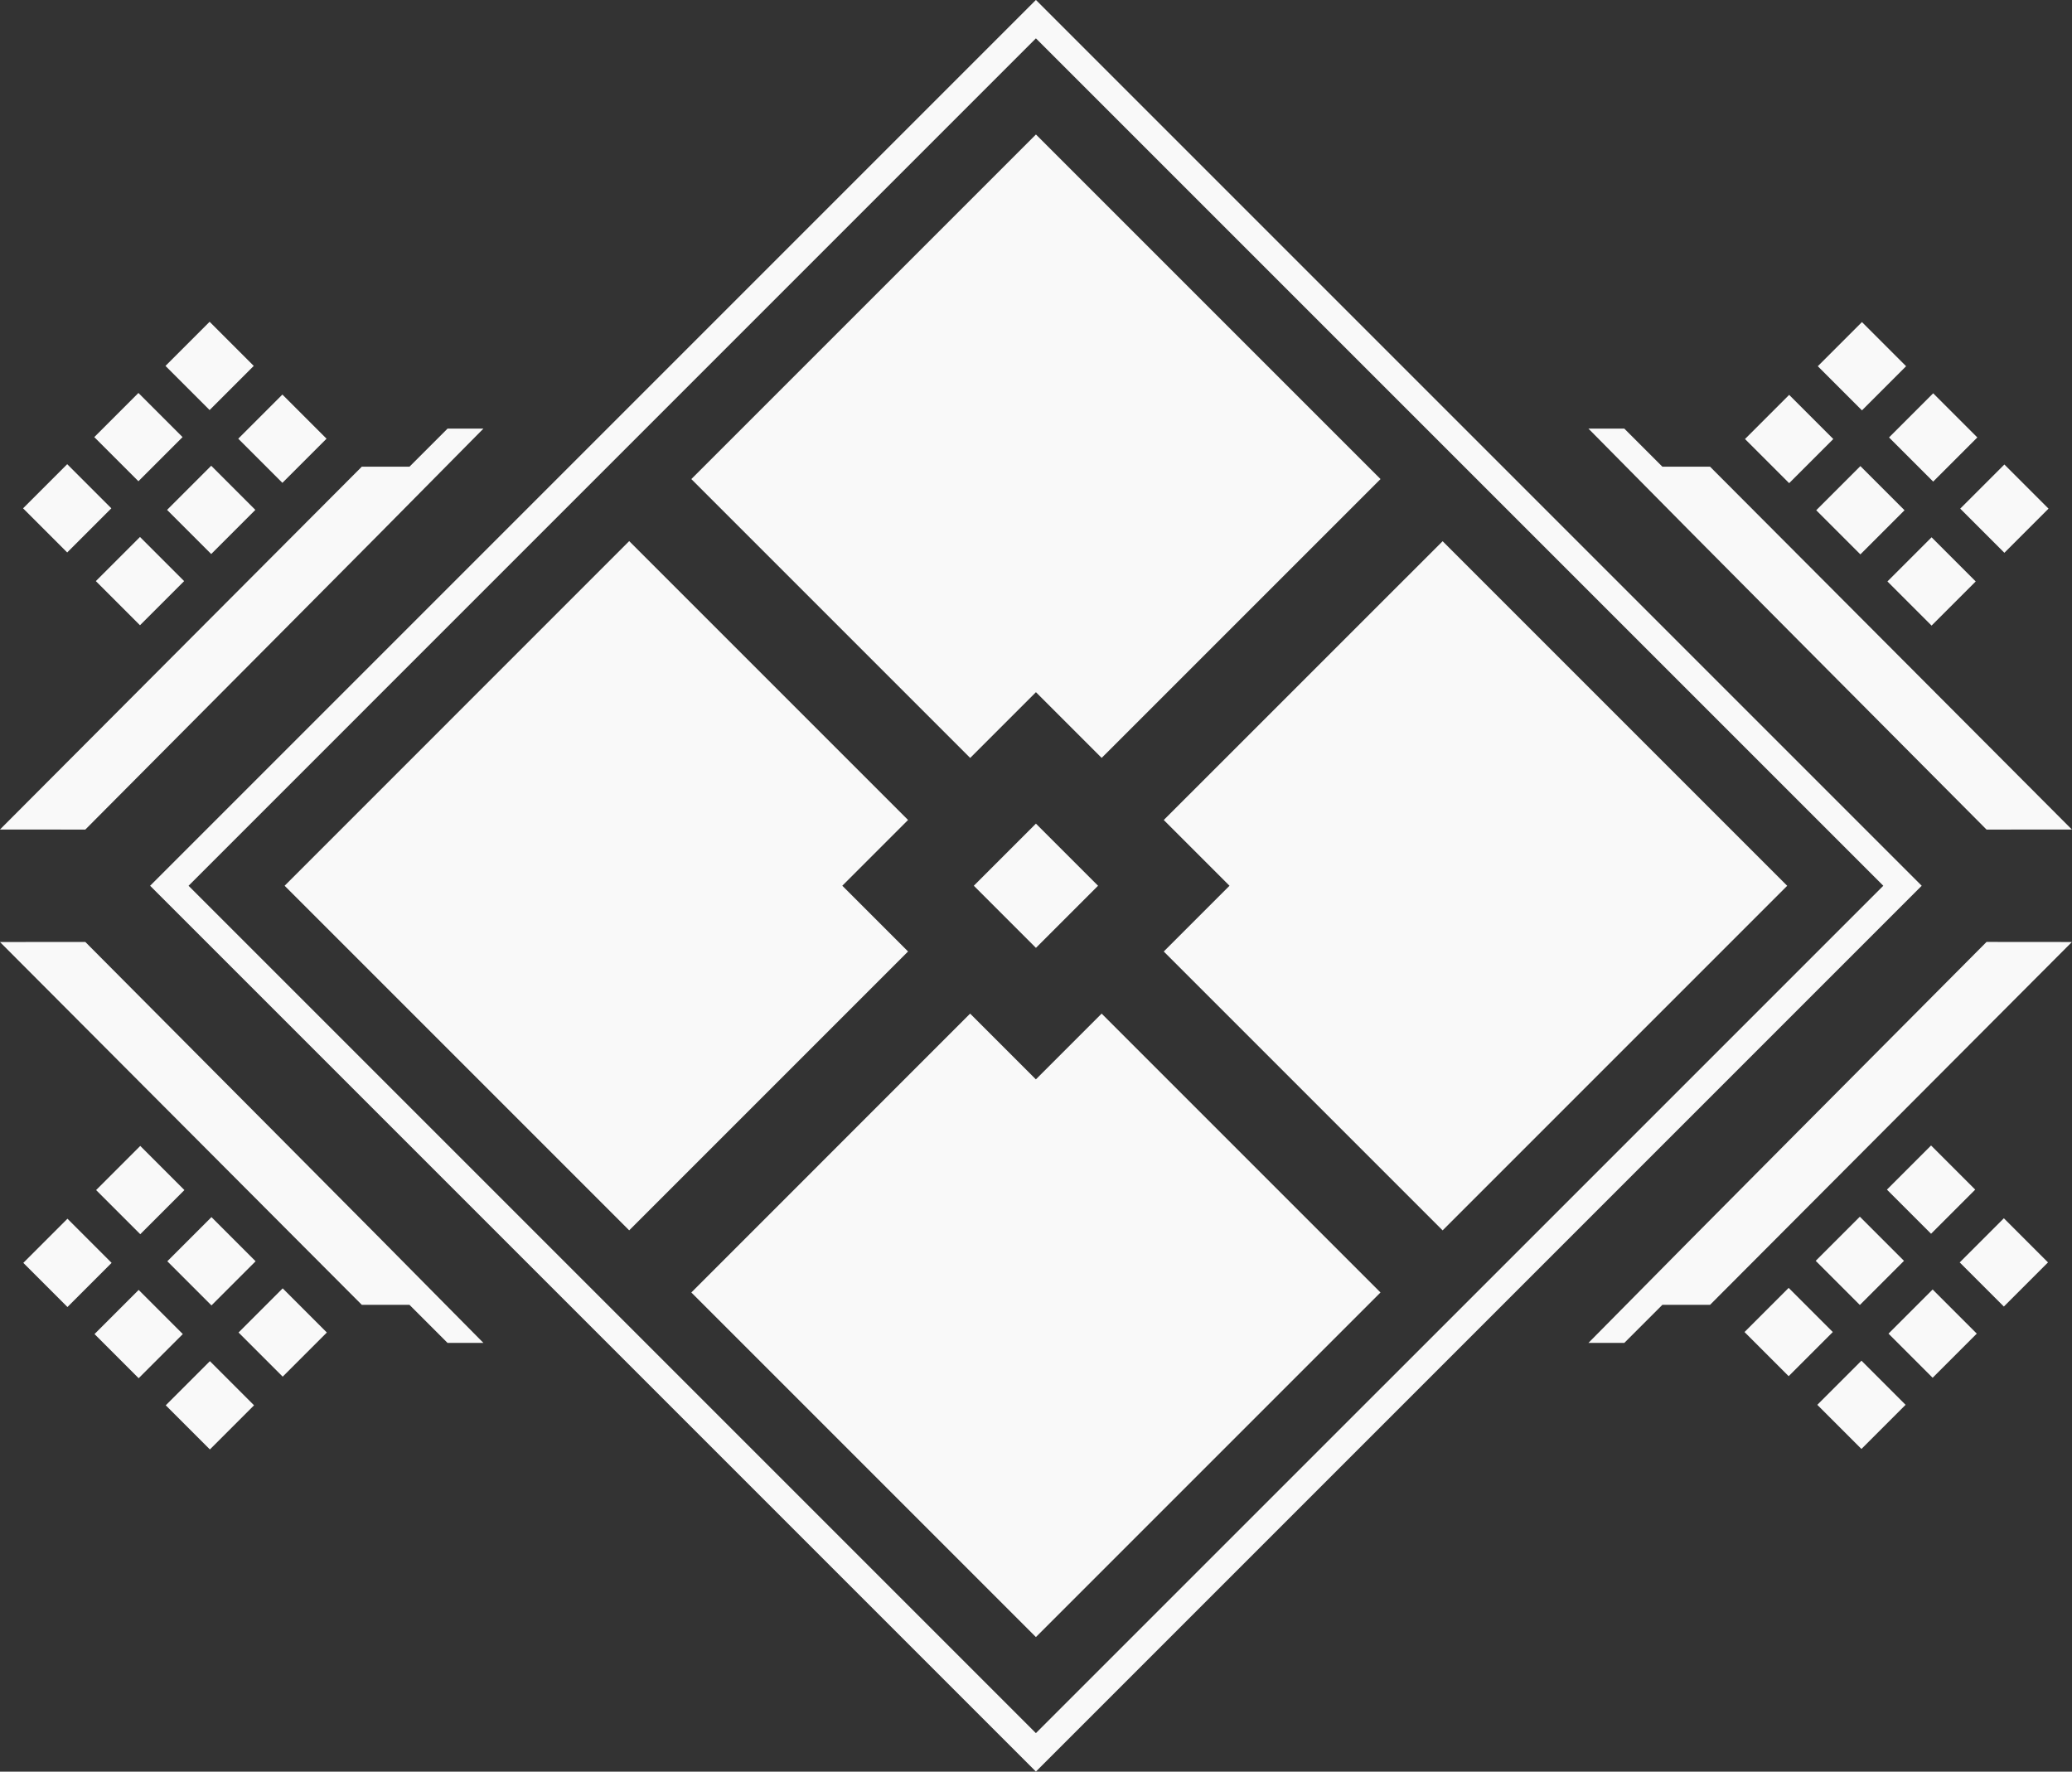 <?xml version="1.0" encoding="UTF-8" standalone="no"?>
<!-- Created with Inkscape (http://www.inkscape.org/) -->

<svg
   xmlns:dc="http://purl.org/dc/elements/1.1/"
   xmlns:cc="http://creativecommons.org/ns#"
   xmlns:rdf="http://www.w3.org/1999/02/22-rdf-syntax-ns#"
   xmlns:svg="http://www.w3.org/2000/svg"
   xmlns="http://www.w3.org/2000/svg"
   xmlns:sodipodi="http://sodipodi.sourceforge.net/DTD/sodipodi-0.dtd"
   xmlns:inkscape="http://www.inkscape.org/namespaces/inkscape"
   width="511.999"
   height="437.785"
   viewBox="0 0 135.467 115.831"
   version="1.1"
   id="svg6545"
   inkscape:version="0.92.2 2405546, 2018-03-11"
   sodipodi:docname="banner-white.svg">
  <rect x="0" y="0" width="135.467" height="115.831" fill="#333333" stroke="none"/>
  <defs
     id="defs6539" />
  <sodipodi:namedview
     id="base"
     pagecolor="#ffffff"
     bordercolor="#666666"
     borderopacity="1.0"
     inkscape:pageopacity="0.0"
     inkscape:pageshadow="2"
     inkscape:zoom="2"
     inkscape:cx="220.83075"
     inkscape:cy="236.13957"
     inkscape:document-units="mm"
     inkscape:current-layer="layer1"
     showgrid="false"
     fit-margin-top="0"
     fit-margin-left="0"
     fit-margin-right="0"
     fit-margin-bottom="0"
     inkscape:window-width="2544"
     inkscape:window-height="1364"
     inkscape:window-x="0"
     inkscape:window-y="60"
     inkscape:window-maximized="0"
     units="px" />
  <g
     inkscape:label="Layer 1"
     inkscape:groupmode="layer"
     id="layer1"
     transform="translate(-5.594,-14.945)">
    <g
       id="g1056"
       transform="matrix(2.387,0,0,2.387,-101.71,-101.062)"
       style="fill:#f9f9f9;fill-opacity:1">
      <rect
         transform="rotate(-45)"
         y="102.167"
         x="-0.872"
         height="2.406"
         width="2.406"
         id="rect4760"
         style="fill:#f9f9f9;fill-opacity:1;stroke:none;stroke-width:0.099;stroke-linecap:round;stroke-linejoin:round;stroke-miterlimit:4;stroke-dasharray:0.01, 0.01;stroke-dashoffset:0;stroke-opacity:1" />
      <path
         id="rect4760-3"
         d="m 52.749,72.86 9.438,9.438 7.638,-7.638 -1.801,-1.801 1.801,-1.801 -7.638,-7.638 z"
         style="fill:#f9f9f9;fill-opacity:1;stroke:none;stroke-width:0.552;stroke-linecap:round;stroke-linejoin:round;stroke-miterlimit:4;stroke-dasharray:0.055, 0.055;stroke-dashoffset:0;stroke-opacity:1"
         inkscape:connector-curvature="0" />
      <path
         id="rect4760-3-7"
         d="m 76.829,71.059 1.801,1.801 -1.801,1.801 7.638,7.638 9.438,-9.438 -9.438,-9.438 z"
         style="fill:#f9f9f9;fill-opacity:1;stroke:none;stroke-width:0.552;stroke-linecap:round;stroke-linejoin:round;stroke-miterlimit:4;stroke-dasharray:0.055, 0.055;stroke-dashoffset:0;stroke-opacity:1"
         inkscape:connector-curvature="0" />
      <path
         id="rect4760-3-7-5"
         d="m 63.889,84 9.438,9.438 9.438,-9.438 -7.638,-7.638 -1.801,1.801 -1.801,-1.801 z"
         style="fill:#f9f9f9;fill-opacity:1;stroke:none;stroke-width:0.552;stroke-linecap:round;stroke-linejoin:round;stroke-miterlimit:4;stroke-dasharray:0.055, 0.055;stroke-dashoffset:0;stroke-opacity:1"
         inkscape:connector-curvature="0" />
      <path
         id="rect4760-3-7-3"
         d="m 63.889,61.721 7.638,7.638 1.801,-1.801 1.8,1.8 7.638,-7.637 -9.438,-9.438 z"
         style="fill:#f9f9f9;fill-opacity:1;stroke:none;stroke-width:0.552;stroke-linecap:round;stroke-linejoin:round;stroke-miterlimit:4;stroke-dasharray:0.055, 0.055;stroke-dashoffset:0;stroke-opacity:1"
         inkscape:connector-curvature="0" />
      <path
         id="rect5741-2-9"
         d="M 73.327,97.122 97.589,72.86 73.327,48.598 49.065,72.86 Z m -3e-6,-1.053 L 50.118,72.86 73.327,49.65 96.537,72.86 Z"
         style="fill:#f9f9f9;fill-opacity:1;stroke:none;stroke-width:0.723;stroke-linecap:round;stroke-linejoin:round;stroke-miterlimit:4;stroke-dasharray:0.072, 0.072;stroke-dashoffset:0;stroke-opacity:1"
         inkscape:connector-curvature="0" />
      <rect
         transform="rotate(-135)"
         y="-26.585"
         x="-95.53"
         height="1.71"
         width="1.71"
         id="rect5783-2"
         style="fill:#f9f9f9;fill-opacity:1;stroke:none;stroke-width:0.158;stroke-linecap:round;stroke-linejoin:round;stroke-miterlimit:4;stroke-dasharray:0.016, 0.016;stroke-dashoffset:0;stroke-opacity:1" />
      <rect
         transform="rotate(-135)"
         y="-23.765"
         x="-95.53"
         height="1.71"
         width="1.71"
         id="rect5783-2-7"
         style="fill:#f9f9f9;fill-opacity:1;stroke:none;stroke-width:0.158;stroke-linecap:round;stroke-linejoin:round;stroke-miterlimit:4;stroke-dasharray:0.016, 0.016;stroke-dashoffset:0;stroke-opacity:1" />
      <rect
         transform="rotate(-135)"
         y="-26.585"
         x="-98.289"
         height="1.71"
         width="1.71"
         id="rect5783-2-0"
         style="fill:#f9f9f9;fill-opacity:1;stroke:none;stroke-width:0.158;stroke-linecap:round;stroke-linejoin:round;stroke-miterlimit:4;stroke-dasharray:0.016, 0.016;stroke-dashoffset:0;stroke-opacity:1" />
      <rect
         transform="rotate(-135)"
         y="-23.765"
         x="-98.289"
         height="1.71"
         width="1.71"
         id="rect5783-2-9"
         style="fill:#f9f9f9;fill-opacity:1;stroke:none;stroke-width:0.158;stroke-linecap:round;stroke-linejoin:round;stroke-miterlimit:4;stroke-dasharray:0.016, 0.016;stroke-dashoffset:0;stroke-opacity:1" />
      <rect
         transform="rotate(-135)"
         y="-26.585"
         x="-92.772"
         height="1.71"
         width="1.71"
         id="rect5783-2-3"
         style="fill:#f9f9f9;fill-opacity:1;stroke:none;stroke-width:0.158;stroke-linecap:round;stroke-linejoin:round;stroke-miterlimit:4;stroke-dasharray:0.016, 0.016;stroke-dashoffset:0;stroke-opacity:1" />
      <rect
         transform="rotate(-135)"
         y="-23.765"
         x="-92.772"
         height="1.71"
         width="1.71"
         id="rect5783-2-6"
         style="fill:#f9f9f9;fill-opacity:1;stroke:none;stroke-width:0.158;stroke-linecap:round;stroke-linejoin:round;stroke-miterlimit:4;stroke-dasharray:0.016, 0.016;stroke-dashoffset:0;stroke-opacity:1" />
      <rect
         transform="rotate(45)"
         y="-27.246"
         x="111.21"
         height="1.71"
         width="1.71"
         id="rect5783-2-2"
         style="fill:#f9f9f9;fill-opacity:1;stroke:none;stroke-width:0.158;stroke-linecap:round;stroke-linejoin:round;stroke-miterlimit:4;stroke-dasharray:0.016, 0.016;stroke-dashoffset:0;stroke-opacity:1" />
      <rect
         transform="rotate(45)"
         y="-24.426"
         x="111.21"
         height="1.71"
         width="1.71"
         id="rect5783-2-7-2"
         style="fill:#f9f9f9;fill-opacity:1;stroke:none;stroke-width:0.158;stroke-linecap:round;stroke-linejoin:round;stroke-miterlimit:4;stroke-dasharray:0.016, 0.016;stroke-dashoffset:0;stroke-opacity:1" />
      <rect
         transform="rotate(45)"
         y="-27.246"
         x="108.451"
         height="1.71"
         width="1.71"
         id="rect5783-2-0-8"
         style="fill:#f9f9f9;fill-opacity:1;stroke:none;stroke-width:0.158;stroke-linecap:round;stroke-linejoin:round;stroke-miterlimit:4;stroke-dasharray:0.016, 0.016;stroke-dashoffset:0;stroke-opacity:1" />
      <rect
         transform="rotate(45)"
         y="-24.426"
         x="108.451"
         height="1.71"
         width="1.71"
         id="rect5783-2-9-9"
         style="fill:#f9f9f9;fill-opacity:1;stroke:none;stroke-width:0.158;stroke-linecap:round;stroke-linejoin:round;stroke-miterlimit:4;stroke-dasharray:0.016, 0.016;stroke-dashoffset:0;stroke-opacity:1" />
      <rect
         transform="rotate(45)"
         y="-27.246"
         x="113.968"
         height="1.71"
         width="1.71"
         id="rect5783-2-3-7"
         style="fill:#f9f9f9;fill-opacity:1;stroke:none;stroke-width:0.158;stroke-linecap:round;stroke-linejoin:round;stroke-miterlimit:4;stroke-dasharray:0.016, 0.016;stroke-dashoffset:0;stroke-opacity:1" />
      <rect
         transform="rotate(45)"
         y="-24.426"
         x="113.968"
         height="1.71"
         width="1.71"
         id="rect5783-2-6-3"
         style="fill:#f9f9f9;fill-opacity:1;stroke:none;stroke-width:0.158;stroke-linecap:round;stroke-linejoin:round;stroke-miterlimit:4;stroke-dasharray:0.016, 0.016;stroke-dashoffset:0;stroke-opacity:1" />
      <rect
         transform="matrix(-0.707,0.707,0.707,0.707,0,0)"
         y="76.455"
         x="7.509"
         height="1.71"
         width="1.71"
         id="rect5783-2-5"
         style="fill:#f9f9f9;fill-opacity:1;stroke:none;stroke-width:0.158;stroke-linecap:round;stroke-linejoin:round;stroke-miterlimit:4;stroke-dasharray:0.016, 0.016;stroke-dashoffset:0;stroke-opacity:1" />
      <rect
         transform="matrix(-0.707,0.707,0.707,0.707,0,0)"
         y="79.275"
         x="7.509"
         height="1.71"
         width="1.71"
         id="rect5783-2-7-0"
         style="fill:#f9f9f9;fill-opacity:1;stroke:none;stroke-width:0.158;stroke-linecap:round;stroke-linejoin:round;stroke-miterlimit:4;stroke-dasharray:0.016, 0.016;stroke-dashoffset:0;stroke-opacity:1" />
      <rect
         transform="matrix(-0.707,0.707,0.707,0.707,0,0)"
         y="76.455"
         x="4.751"
         height="1.71"
         width="1.71"
         id="rect5783-2-0-3"
         style="fill:#f9f9f9;fill-opacity:1;stroke:none;stroke-width:0.158;stroke-linecap:round;stroke-linejoin:round;stroke-miterlimit:4;stroke-dasharray:0.016, 0.016;stroke-dashoffset:0;stroke-opacity:1" />
      <rect
         transform="matrix(-0.707,0.707,0.707,0.707,0,0)"
         y="79.275"
         x="4.751"
         height="1.71"
         width="1.71"
         id="rect5783-2-9-6"
         style="fill:#f9f9f9;fill-opacity:1;stroke:none;stroke-width:0.158;stroke-linecap:round;stroke-linejoin:round;stroke-miterlimit:4;stroke-dasharray:0.016, 0.016;stroke-dashoffset:0;stroke-opacity:1" />
      <rect
         transform="matrix(-0.707,0.707,0.707,0.707,0,0)"
         y="76.455"
         x="10.268"
         height="1.71"
         width="1.71"
         id="rect5783-2-3-1"
         style="fill:#f9f9f9;fill-opacity:1;stroke:none;stroke-width:0.158;stroke-linecap:round;stroke-linejoin:round;stroke-miterlimit:4;stroke-dasharray:0.016, 0.016;stroke-dashoffset:0;stroke-opacity:1" />
      <rect
         transform="matrix(-0.707,0.707,0.707,0.707,0,0)"
         y="79.275"
         x="10.268"
         height="1.71"
         width="1.71"
         id="rect5783-2-6-0"
         style="fill:#f9f9f9;fill-opacity:1;stroke:none;stroke-width:0.158;stroke-linecap:round;stroke-linejoin:round;stroke-miterlimit:4;stroke-dasharray:0.016, 0.016;stroke-dashoffset:0;stroke-opacity:1" />
      <rect
         transform="matrix(0.707,-0.707,-0.707,-0.707,0,0)"
         y="-130.286"
         x="8.17"
         height="1.71"
         width="1.71"
         id="rect5783-2-2-2"
         style="fill:#f9f9f9;fill-opacity:1;stroke:none;stroke-width:0.158;stroke-linecap:round;stroke-linejoin:round;stroke-miterlimit:4;stroke-dasharray:0.016, 0.016;stroke-dashoffset:0;stroke-opacity:1" />
      <rect
         transform="matrix(0.707,-0.707,-0.707,-0.707,0,0)"
         y="-127.466"
         x="8.17"
         height="1.71"
         width="1.71"
         id="rect5783-2-7-2-0"
         style="fill:#f9f9f9;fill-opacity:1;stroke:none;stroke-width:0.158;stroke-linecap:round;stroke-linejoin:round;stroke-miterlimit:4;stroke-dasharray:0.016, 0.016;stroke-dashoffset:0;stroke-opacity:1" />
      <rect
         transform="matrix(0.707,-0.707,-0.707,-0.707,0,0)"
         y="-130.286"
         x="5.412"
         height="1.71"
         width="1.71"
         id="rect5783-2-0-8-6"
         style="fill:#f9f9f9;fill-opacity:1;stroke:none;stroke-width:0.158;stroke-linecap:round;stroke-linejoin:round;stroke-miterlimit:4;stroke-dasharray:0.016, 0.016;stroke-dashoffset:0;stroke-opacity:1" />
      <rect
         transform="matrix(0.707,-0.707,-0.707,-0.707,0,0)"
         y="-127.466"
         x="5.412"
         height="1.71"
         width="1.71"
         id="rect5783-2-9-9-1"
         style="fill:#f9f9f9;fill-opacity:1;stroke:none;stroke-width:0.158;stroke-linecap:round;stroke-linejoin:round;stroke-miterlimit:4;stroke-dasharray:0.016, 0.016;stroke-dashoffset:0;stroke-opacity:1" />
      <rect
         transform="matrix(0.707,-0.707,-0.707,-0.707,0,0)"
         y="-130.286"
         x="10.929"
         height="1.71"
         width="1.71"
         id="rect5783-2-3-7-5"
         style="fill:#f9f9f9;fill-opacity:1;stroke:none;stroke-width:0.158;stroke-linecap:round;stroke-linejoin:round;stroke-miterlimit:4;stroke-dasharray:0.016, 0.016;stroke-dashoffset:0;stroke-opacity:1" />
      <rect
         transform="matrix(0.707,-0.707,-0.707,-0.707,0,0)"
         y="-127.466"
         x="10.929"
         height="1.71"
         width="1.71"
         id="rect5783-2-6-3-5"
         style="fill:#f9f9f9;fill-opacity:1;stroke:none;stroke-width:0.158;stroke-linecap:round;stroke-linejoin:round;stroke-miterlimit:4;stroke-dasharray:0.016, 0.016;stroke-dashoffset:0;stroke-opacity:1" />
      <path
         inkscape:connector-curvature="0"
         style="fill:#f9f9f9;fill-opacity:1;stroke:none;stroke-width:0.441;stroke-linecap:round;stroke-linejoin:round;stroke-miterlimit:4;stroke-dasharray:0.044, 0.044;stroke-dashoffset:0;stroke-opacity:1"
         d="m 91.792,84.338 -1.306,2.11e-4 -1.043,1.043 -0.982,-4.49e-4 c 3.738,-3.791 7.671,-7.726 10.904,-10.982 l 2.338,0.002 z"
         id="path1012"
         sodipodi:nodetypes="ccccccc" />
      <path
         sodipodi:nodetypes="ccccccc"
         id="path1020"
         d="m 91.792,61.382 -1.306,-2.11e-4 -1.043,-1.043 -0.982,4.49e-4 c 3.738,3.791 7.671,7.726 10.904,10.982 l 2.337,-0.002 z"
         style="fill:#f9f9f9;fill-opacity:1;stroke:none;stroke-width:0.441;stroke-linecap:round;stroke-linejoin:round;stroke-miterlimit:4;stroke-dasharray:0.044, 0.044;stroke-dashoffset:0;stroke-opacity:1"
         inkscape:connector-curvature="0" />
      <path
         inkscape:connector-curvature="0"
         style="fill:#f9f9f9;fill-opacity:1;stroke:none;stroke-width:0.441;stroke-linecap:round;stroke-linejoin:round;stroke-miterlimit:4;stroke-dasharray:0.044, 0.044;stroke-dashoffset:0;stroke-opacity:1"
         d="m 54.863,84.338 1.306,2.11e-4 1.043,1.043 0.982,-4.49e-4 C 54.455,81.59 50.523,77.655 47.29,74.399 l -2.337,0.002 z"
         id="path1016"
         sodipodi:nodetypes="ccccccc" />
      <path
         sodipodi:nodetypes="ccccccc"
         id="rect5783-4-4-6"
         d="m 54.863,61.382 1.306,-2.11e-4 1.043,-1.043 0.982,4.49e-4 c -3.738,3.791 -7.671,7.726 -10.904,10.982 l -2.337,-0.002 z"
         style="fill:#f9f9f9;fill-opacity:1;stroke:none;stroke-width:0.441;stroke-linecap:round;stroke-linejoin:round;stroke-miterlimit:4;stroke-dasharray:0.044, 0.044;stroke-dashoffset:0;stroke-opacity:1"
         inkscape:connector-curvature="0" />
    </g>
  </g>
</svg>

